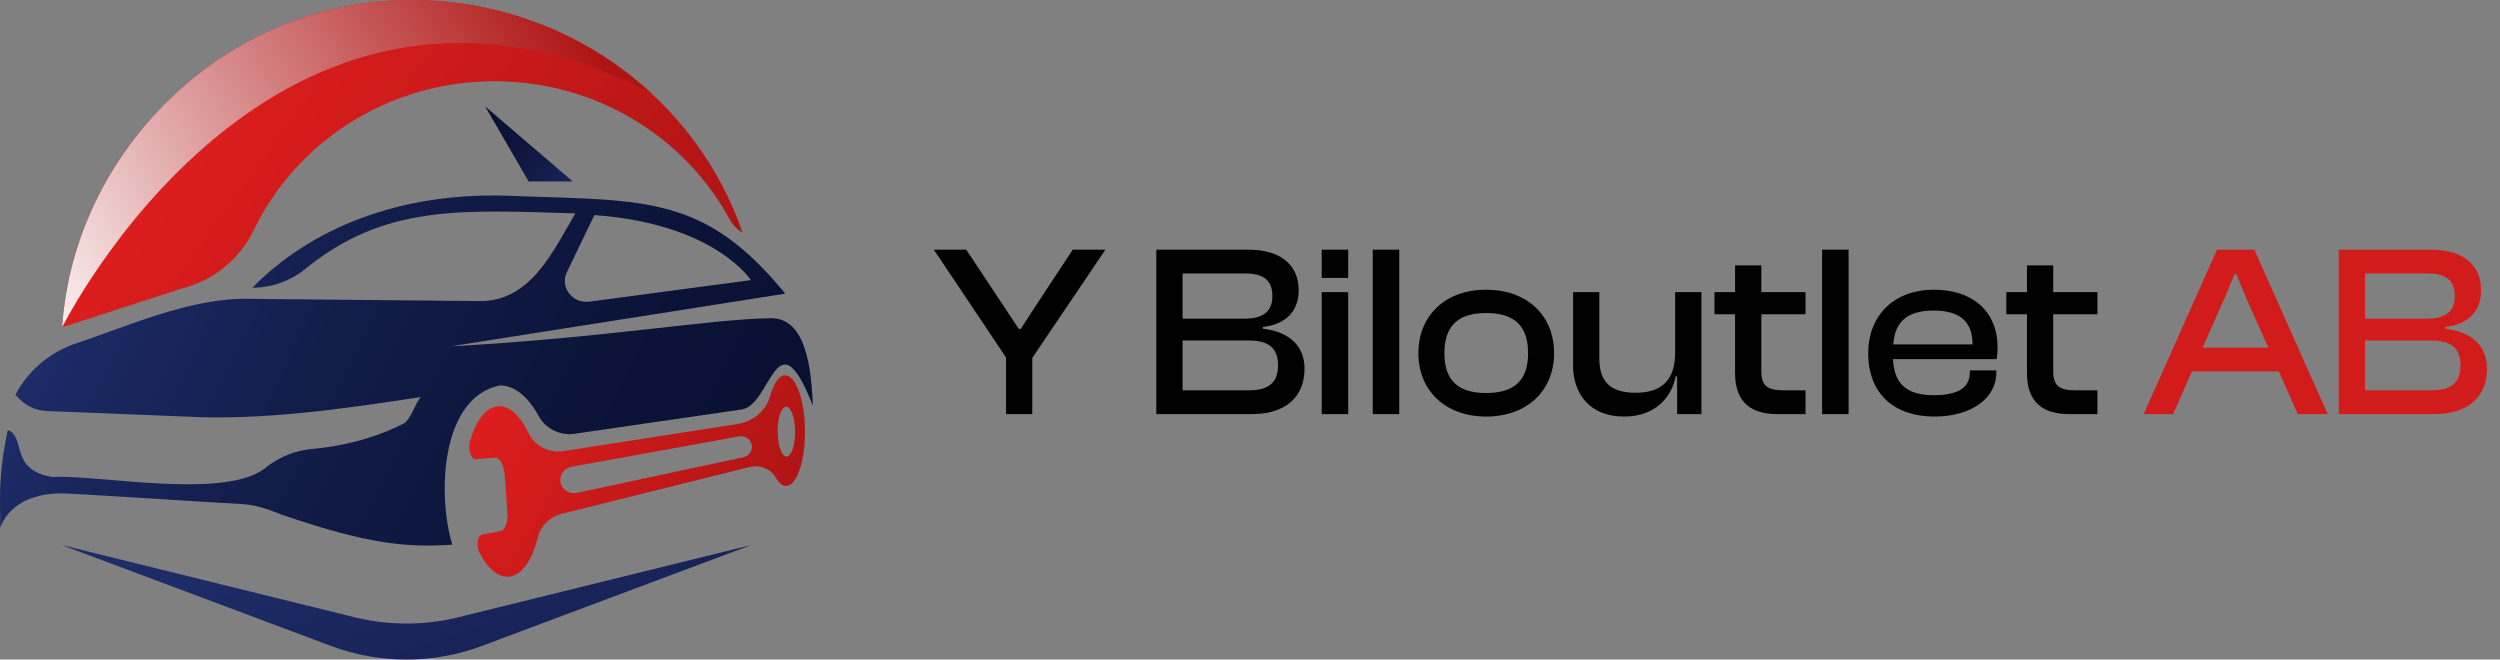 <svg width="163" height="43" viewBox="0 0 163 43" fill="none" xmlns="http://www.w3.org/2000/svg">
<rect x="0" y="0" width="163" height="43" fill="#808080" stroke="none"/>
<path d="M32.528 37.838L32.472 37.84C32.49 37.84 32.509 37.84 32.528 37.838Z" fill="url(#paint0_linear_0_1)"/>
<path d="M50.634 33.488L50.586 33.49C50.603 33.49 50.617 33.49 50.634 33.488Z" fill="url(#paint1_linear_0_1)"/>
<path d="M53 26.452C52.897 24.152 52.605 20.701 50.228 20.745C46.11 20.822 39.544 22.021 29.376 22.581L51.198 19.146C45.977 12.754 42.117 13.088 33.813 12.79C25.877 12.354 20.028 15.107 16.457 18.759C17.713 18.759 18.931 18.325 19.894 17.542C25.065 13.34 29.948 13.684 37.512 13.913C36.066 16.36 34.557 19.791 31.083 19.628C31.083 19.627 16.308 19.486 16.291 19.484C12.431 19.375 8.231 21.321 4.782 22.448C3.15 23.046 1.806 24.227 1.004 25.734C1.339 26.1 1.889 26.75 3.116 26.803L12.098 27.159C17.054 27.442 22.541 26.636 27.45 25.887C27.156 26.086 26.784 27.372 26.329 27.608C25.139 28.227 23.13 29.018 20.32 29.276C19.301 29.368 18.362 29.733 17.449 30.383C14.989 32.679 6.415 30.924 3.414 31.099C0.583 30.646 1.719 28.477 0.504 28.042C-0.188 31.32 0.043 32.838 0.014 34.411C0.51 33.049 1.901 32.161 4.063 32.167C4.869 32.172 15.012 32.84 15.711 32.862C16.67 32.902 17.517 33.214 18.402 33.57C24.145 35.532 26.571 35.697 29.491 35.512C28.512 32.298 28.716 25.915 32.591 25.13C33.521 25.13 34.412 25.829 35.094 27.082C35.541 27.93 36.481 28.419 37.45 28.284L48.251 26.714C50.305 26.607 50.586 20.315 53 26.452ZM36.989 17.683L38.756 14.024C46.618 14.586 48.958 18.264 48.958 18.264L38.424 19.667C37.293 19.818 36.46 18.665 36.989 17.683Z" fill="url(#paint2_linear_0_1)"/>
<path d="M31.633 6.939L34.47 11.833H37.347L31.633 6.939Z" fill="url(#paint3_linear_0_1)"/>
<path d="M51.196 24.47C50.795 24.468 50.445 24.991 50.22 25.808C49.956 26.774 49.1 27.489 48.077 27.648L36.731 29.413C35.774 29.561 34.852 29.062 34.449 28.215C33.97 27.207 33.335 26.547 32.662 26.489C31.787 26.412 31.052 27.318 30.642 28.777C30.506 29.266 30.719 29.96 31 29.938L32.288 29.839C32.583 29.817 32.86 30.33 32.907 30.98L33.083 33.389C33.129 34.017 32.937 34.568 32.651 34.623L31.409 34.86C31.145 34.91 31.043 35.593 31.246 35.995C31.829 37.154 32.604 37.768 33.375 37.563C34.133 37.359 34.739 36.385 35.067 35.027C35.247 34.281 35.85 33.693 36.619 33.502L48.875 30.449C49.538 30.284 50.247 30.554 50.574 31.131C50.805 31.542 51.082 31.745 51.367 31.668C52.026 31.493 52.514 29.871 52.485 27.996C52.452 26.074 51.892 24.476 51.196 24.47ZM36.545 31.445C36.458 30.974 36.781 30.521 37.268 30.433L48.197 28.451C48.594 28.39 48.964 28.654 49.019 29.036C49.071 29.388 48.837 29.723 48.48 29.811L37.617 32.133C37.121 32.24 36.636 31.928 36.545 31.445ZM51.322 29.765C51.008 29.827 50.728 29.147 50.704 28.237C50.679 27.316 50.923 26.543 51.245 26.519C51.559 26.497 51.82 27.201 51.838 28.086C51.855 28.958 51.627 29.704 51.322 29.765Z" fill="url(#paint4_linear_0_1)"/>
<path d="M48.985 35.534L29.88 40.245C27.661 40.792 25.338 40.792 23.118 40.245L4.014 35.534L21.554 42.106C24.736 43.3 28.262 43.3 31.445 42.106L48.985 35.534Z" fill="url(#paint5_linear_0_1)"/>
<path d="M48.416 15.173C48.063 14.962 47.773 14.664 47.579 14.308C44.675 8.949 38.897 5.297 32.24 5.297C25.306 5.297 19.323 9.261 16.552 14.988C15.626 16.9 13.89 18.323 11.784 18.832L4.053 21.343C4.836 9.79 14.738 0 26.803 0C36.865 0 45.405 6.359 48.416 15.173Z" fill="url(#paint6_linear_0_1)"/>
<path d="M42.4 6.023C38.325 2.29 32.837 0 26.803 0C14.738 0 4.836 9.79 4.053 21.343C4.053 21.343 17.825 -6.46 42.4 6.023Z" fill="url(#paint7_linear_0_1)"/>
<path d="M67.304 27V23.336L72.072 16.28H69.944L67.432 20.088L66.552 21.448H66.424L65.528 20.088L63 16.28H60.888L65.592 23.304V27H67.304ZM81.616 27C83.824 27 85.056 25.88 85.056 24.04C85.056 22.632 84.16 21.64 82.336 21.432V21.32C83.968 21.128 84.672 20.184 84.672 18.92C84.672 17.224 83.44 16.28 81.392 16.28H75.392V27H81.616ZM77.104 17.832H81.2C82.4 17.832 82.96 18.296 82.96 19.304C82.96 20.312 82.352 20.776 81.152 20.776H77.104V17.832ZM77.104 22.2H81.424C82.688 22.2 83.328 22.68 83.328 23.8C83.328 24.968 82.704 25.448 81.424 25.448H77.104V22.2ZM87.903 18.12V16.28H86.175V18.12H87.903ZM87.903 27V19.048H86.175V27H87.903ZM91.231 27V16.28H89.503V27H91.231ZM96.895 27.16C99.551 27.16 101.327 25.48 101.327 23.032C101.327 20.552 99.551 18.888 96.895 18.888C94.255 18.888 92.479 20.552 92.479 23.032C92.479 25.48 94.255 27.16 96.895 27.16ZM96.895 25.624C94.975 25.624 94.175 24.712 94.175 23.032C94.175 21.336 94.975 20.408 96.895 20.408C98.831 20.408 99.631 21.336 99.631 23.032C99.631 24.712 98.831 25.624 96.895 25.624ZM105.893 27.16C107.941 27.16 108.997 25.88 109.253 24.536H109.349V27H110.933V19.048H109.221V22.984C109.221 24.712 108.405 25.608 106.645 25.608C104.965 25.608 104.277 24.856 104.277 23.368V19.048H102.565V23.832C102.565 25.672 103.653 27.16 105.893 27.16ZM117.719 27V25.448H116.279C115.287 25.448 114.839 25.192 114.839 24.216V20.488H117.719V19.048H114.839V17.304H113.127V19.048H111.783V20.488H113.127V24.312C113.127 26.248 114.183 27 115.895 27H117.719ZM120.528 27V16.28H118.8V27H120.528ZM126.128 27.16C128.496 27.16 130.16 25.992 130.16 24.296V24.152H128.432V24.28C128.432 25.224 127.744 25.768 126.08 25.768C124.24 25.768 123.488 24.952 123.424 23.416H130.176C130.224 23.176 130.24 22.952 130.24 22.664C130.24 20.248 128.56 18.888 126.096 18.888C123.504 18.888 121.808 20.552 121.808 23.032C121.808 25.688 123.52 27.16 126.128 27.16ZM126.064 20.248C127.76 20.248 128.608 20.952 128.608 22.424V22.456H123.44C123.536 21.032 124.304 20.248 126.064 20.248ZM136.75 27V25.448H135.31C134.318 25.448 133.87 25.192 133.87 24.216V20.488H136.75V19.048H133.87V17.304H132.158V19.048H130.814V20.488H132.158V24.312C132.158 26.248 133.214 27 134.926 27H136.75Z" fill="black"/>
<path d="M141.686 27L142.918 24.216H148.582L149.814 27H151.766L146.982 16.28H144.55L139.766 27H141.686ZM145.062 19.4L145.686 17.88H145.814L146.438 19.4L147.894 22.664H143.606L145.062 19.4ZM158.71 27C160.918 27 162.15 25.88 162.15 24.04C162.15 22.632 161.254 21.64 159.43 21.432V21.32C161.062 21.128 161.766 20.184 161.766 18.92C161.766 17.224 160.534 16.28 158.486 16.28H152.486V27H158.71ZM154.198 17.832H158.294C159.494 17.832 160.054 18.296 160.054 19.304C160.054 20.312 159.446 20.776 158.246 20.776H154.198V17.832ZM154.198 22.2H158.518C159.782 22.2 160.422 22.68 160.422 23.8C160.422 24.968 159.798 25.448 158.518 25.448H154.198V22.2Z" fill="#D21B1B"/>
<defs>
<linearGradient id="paint0_linear_0_1" x1="32.471" y1="37.839" x2="32.528" y2="37.839" gradientUnits="userSpaceOnUse">
<stop stop-color="#54D1F6"/>
<stop offset="0.508" stop-color="#338CDE"/>
<stop offset="1" stop-color="#1459C6"/>
</linearGradient>
<linearGradient id="paint1_linear_0_1" x1="50.586" y1="33.489" x2="50.634" y2="33.489" gradientUnits="userSpaceOnUse">
<stop stop-color="#54D1F6"/>
<stop offset="0.508" stop-color="#338CDE"/>
<stop offset="1" stop-color="#1459C6"/>
</linearGradient>
<linearGradient id="paint2_linear_0_1" x1="6.349" y1="16.641" x2="44.439" y2="35.597" gradientUnits="userSpaceOnUse">
<stop stop-color="#1D2B66"/>
<stop offset="0.018" stop-color="#1C2A65"/>
<stop offset="0.402" stop-color="#121C49"/>
<stop offset="0.742" stop-color="#0B1439"/>
<stop offset="1" stop-color="#091133"/>
</linearGradient>
<linearGradient id="paint3_linear_0_1" x1="37.442" y1="13.344" x2="32.141" y2="7.83" gradientUnits="userSpaceOnUse">
<stop stop-color="#1D2B66"/>
<stop offset="0.018" stop-color="#1C2A65"/>
<stop offset="0.402" stop-color="#121C49"/>
<stop offset="0.742" stop-color="#0B1439"/>
<stop offset="1" stop-color="#091133"/>
</linearGradient>
<linearGradient id="paint4_linear_0_1" x1="49.981" y1="35.188" x2="29.602" y2="23.945" gradientUnits="userSpaceOnUse">
<stop stop-color="#AF1414"/>
<stop offset="1" stop-color="#E51F1F"/>
</linearGradient>
<linearGradient id="paint5_linear_0_1" x1="25.93" y1="33.962" x2="36.392" y2="64.406" gradientUnits="userSpaceOnUse">
<stop stop-color="#1D2B66"/>
<stop offset="0.738" stop-color="#0F1841"/>
<stop offset="1" stop-color="#091133"/>
</linearGradient>
<linearGradient id="paint6_linear_0_1" x1="40.361" y1="25.333" x2="9.108" y2="2.662" gradientUnits="userSpaceOnUse">
<stop stop-color="#AF1414"/>
<stop offset="1" stop-color="#E51F1F"/>
</linearGradient>
<linearGradient id="paint7_linear_0_1" x1="36.96" y1="0.199" x2="0.369" y2="21.16" gradientUnits="userSpaceOnUse">
<stop stop-color="#AF1414"/>
<stop offset="1" stop-color="white"/>
</linearGradient>
</defs>
</svg>
